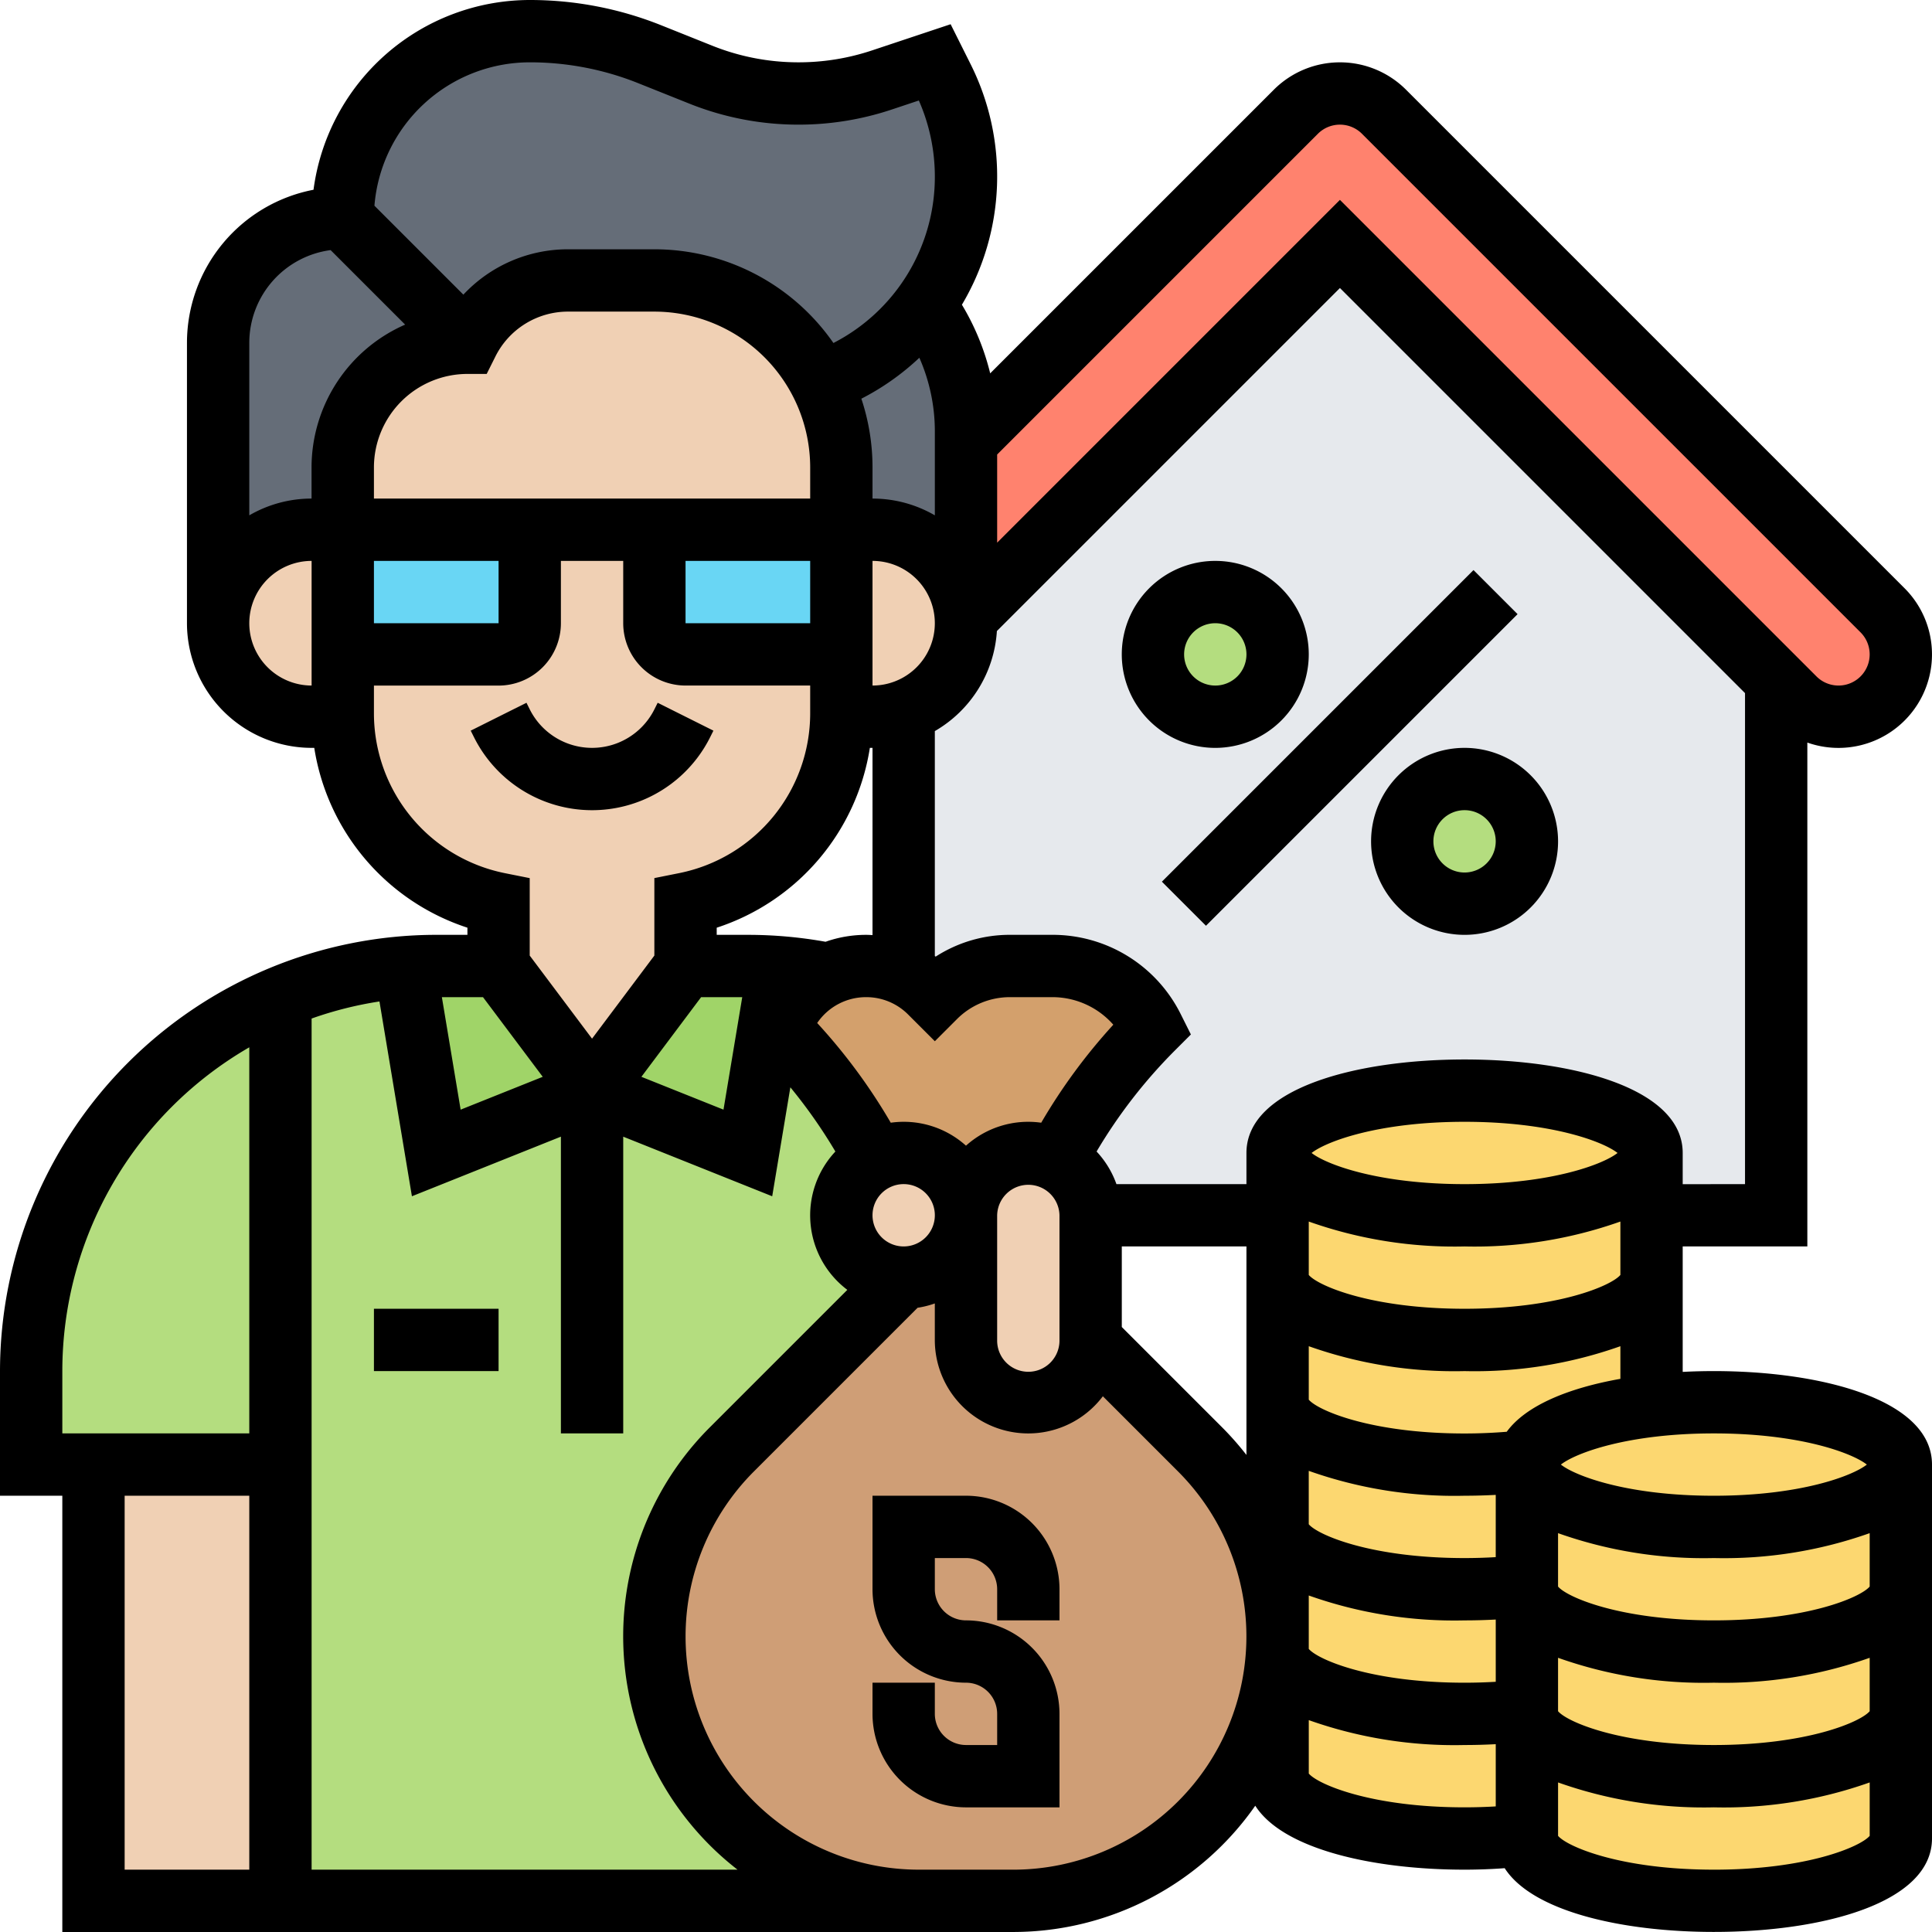 <svg id="prestamo" xmlns="http://www.w3.org/2000/svg" width="130.976" height="130.976" viewBox="0 0 130.976 130.976">
  <g id="Grupo_142856" data-name="Grupo 142856" transform="translate(2.113 2.113)">
    <g id="Grupo_142827" data-name="Grupo 142827" transform="translate(16.897 63.455)">
      <path id="Trazado_203037" data-name="Trazado 203037" d="M93.118,256.671,103.68,260.9l2.1-12.6a27.479,27.479,0,0,1,3.385.467,6.485,6.485,0,0,0-.694.37,6.162,6.162,0,0,0-2.263,2.477l-.415.832a36.941,36.941,0,0,1,6.554,8.9,4.225,4.225,0,0,0,1.9,8L102.592,281a17.925,17.925,0,0,0,12.675,30.6H71.993V250.333l0-.005a27.26,27.26,0,0,1,8.466-2.028l2.1,12.6Z" transform="translate(-71.99 -248.3)" fill="#b4dd7f"/>
    </g>
    <g id="Grupo_142828" data-name="Grupo 142828" transform="translate(0 65.483)">
      <path id="Trazado_203038" data-name="Trazado 203038" d="M24.9,255.985v31.688H8v-6.338A27.486,27.486,0,0,1,24.9,255.98Z" transform="translate(-8 -255.98)" fill="#b4dd7f"/>
    </g>
    <g id="Grupo_142829" data-name="Grupo 142829" transform="translate(38.025 63.375)">
      <path id="Trazado_203039" data-name="Trazado 203039" d="M164.662,248.079l-2.1,12.6L152,256.45l6.338-8.45h4.225Q163.62,248,164.662,248.079Z" transform="translate(-152 -248)" fill="#a0d468"/>
    </g>
    <g id="Grupo_142830" data-name="Grupo 142830" transform="translate(25.363 63.375)">
      <path id="Trazado_203040" data-name="Trazado 203040" d="M110.374,248l6.338,8.45-10.563,4.225-2.1-12.6q1.038-.079,2.1-.079Z" transform="translate(-104.05 -248)" fill="#a0d468"/>
    </g>
    <g id="Grupo_142831" data-name="Grupo 142831" transform="translate(53.589 18.535)">
      <path id="Trazado_203041" data-name="Trazado 203041" d="M220.726,87.48V99.429l-.011.011a6.337,6.337,0,0,0-6.327-5.984h-2.113V89.23a12.607,12.607,0,0,0-1.336-5.669l1.582-.792a14.815,14.815,0,0,0,5.387-4.579l0,0a14.44,14.44,0,0,1,2.815,8.564Z" transform="translate(-210.94 -78.19)" fill="#656d78"/>
    </g>
    <g id="Grupo_142832" data-name="Grupo 142832" transform="translate(12.675 12.675)">
      <path id="Trazado_203042" data-name="Trazado 203042" d="M64.45,56l8.45,8.45a8.448,8.448,0,0,0-8.45,8.45v4.225H62.338A6.339,6.339,0,0,0,56,83.463V64.45A8.451,8.451,0,0,1,64.45,56Z" transform="translate(-56 -56)" fill="#656d78"/>
    </g>
    <g id="Grupo_142833" data-name="Grupo 142833" transform="translate(21.125)">
      <path id="Trazado_203043" data-name="Trazado 203043" d="M128.684,11.2a14.838,14.838,0,0,1-.652,14.439c-.187.3-.388.6-.6.893a14.815,14.815,0,0,1-5.387,4.579l-1.582.792A12.675,12.675,0,0,0,109.125,24.9h-5.838a7.642,7.642,0,0,0-6.837,4.225L88,20.675A12.676,12.676,0,0,1,100.675,8a21.843,21.843,0,0,1,4.148.4,22.112,22.112,0,0,1,4,1.172l3.446,1.378a17.831,17.831,0,0,0,6.631,1.278,17.886,17.886,0,0,0,2.862-.23,17.807,17.807,0,0,0,2.786-.687l3.589-1.2Z" transform="translate(-88 -8)" fill="#656d78"/>
    </g>
    <g id="Grupo_142834" data-name="Grupo 142834" transform="translate(63.375 4.225)">
      <path id="Trazado_203044" data-name="Trazado 203044" d="M310.137,59.039a4.224,4.224,0,1,1-5.973,5.973l-1.238-1.236L273.35,34.2,248,59.548V47.6l22.364-22.361a4.22,4.22,0,0,1,5.973,0Z" transform="translate(-248 -24)" fill="#ff826e"/>
    </g>
    <g id="Grupo_142835" data-name="Grupo 142835" transform="translate(59.15 14.426)">
      <path id="Trazado_203045" data-name="Trazado 203045" d="M261.575,62.63,291.15,92.205V128.48H282.7v-4.225c0-2.334-5.675-4.225-12.675-4.225s-12.675,1.891-12.675,4.225v4.225H244.675a4.211,4.211,0,0,0-2.329-3.776,36.865,36.865,0,0,1,6.554-8.9,7.638,7.638,0,0,0-6.837-4.225h-2.852a7.214,7.214,0,0,0-5.1,2.113l-.314-.314a6.123,6.123,0,0,0-1.8-1.246V94.318a6.343,6.343,0,0,0,4.225-5.976v-.364Z" transform="translate(-232 -62.63)" fill="#e6e9ed"/>
    </g>
    <g id="Grupo_142836" data-name="Grupo 142836" transform="translate(92.95 50.7)">
      <circle id="Elipse_6818" data-name="Elipse 6818" cx="4.225" cy="4.225" r="4.225" fill="#b4dd7f"/>
    </g>
    <g id="Grupo_142837" data-name="Grupo 142837" transform="translate(76.05 38.025)">
      <circle id="Elipse_6819" data-name="Elipse 6819" cx="4.225" cy="4.225" r="4.225" fill="#b4dd7f"/>
    </g>
    <g id="Grupo_142838" data-name="Grupo 142838" transform="translate(84.5 76.05)">
      <path id="Trazado_203046" data-name="Trazado 203046" d="M353.35,300.225v4.225c0,2.334-5.675,4.225-12.675,4.225S328,306.784,328,304.45V296c0,2.334,5.675,4.225,12.675,4.225S353.35,298.334,353.35,296Z" transform="translate(-328 -296)" fill="#fcd770"/>
    </g>
    <g id="Grupo_142839" data-name="Grupo 142839" transform="translate(84.5 92.95)">
      <path id="Trazado_203047" data-name="Trazado 203047" d="M344.921,363.982a1.489,1.489,0,0,0-.021.243v8.21a36.252,36.252,0,0,1-4.225.24c-7,0-12.675-1.891-12.675-4.225V360c0,2.334,5.675,4.225,12.675,4.225A36.033,36.033,0,0,0,344.921,363.982Z" transform="translate(-328 -360)" fill="#fcd770"/>
    </g>
    <g id="Grupo_142840" data-name="Grupo 142840" transform="translate(84.5 109.851)">
      <path id="Trazado_203048" data-name="Trazado 203048" d="M344.9,428.225v8.21a36.245,36.245,0,0,1-4.225.24c-7,0-12.675-1.891-12.675-4.225V424c0,2.334,5.675,4.225,12.675,4.225a36.252,36.252,0,0,0,4.225-.24Z" transform="translate(-328 -424)" fill="#fcd770"/>
    </g>
    <g id="Grupo_142841" data-name="Grupo 142841" transform="translate(101.4 105.626)">
      <path id="Trazado_203049" data-name="Trazado 203049" d="M417.35,408v8.45c0,2.334-5.675,4.225-12.675,4.225S392,418.784,392,416.45V408c0,2.334,5.675,4.225,12.675,4.225S417.35,410.334,417.35,408Z" transform="translate(-392 -408)" fill="#fcd770"/>
    </g>
    <g id="Grupo_142842" data-name="Grupo 142842" transform="translate(101.4 92.95)">
      <path id="Trazado_203050" data-name="Trazado 203050" d="M404.675,360c7,0,12.675,1.891,12.675,4.225s-5.675,4.225-12.675,4.225S392,366.559,392,364.225a1.486,1.486,0,0,1,.021-.243c.3-1.735,3.726-3.187,8.429-3.742a36.259,36.259,0,0,1,4.225-.24Z" transform="translate(-392 -360)" fill="#fcd770"/>
    </g>
    <g id="Grupo_142843" data-name="Grupo 142843" transform="translate(101.4 114.076)">
      <path id="Trazado_203051" data-name="Trazado 203051" d="M417.35,440v8.45c0,2.334-5.675,4.225-12.675,4.225S392,450.784,392,448.45V440c0,2.334,5.675,4.225,12.675,4.225S417.35,442.334,417.35,440Z" transform="translate(-392 -440)" fill="#fcd770"/>
    </g>
    <g id="Grupo_142844" data-name="Grupo 142844" transform="translate(101.4 97.175)">
      <path id="Trazado_203052" data-name="Trazado 203052" d="M417.35,376v8.45c0,2.334-5.675,4.225-12.675,4.225S392,386.784,392,384.45V376c0,2.334,5.675,4.225,12.675,4.225S417.35,378.334,417.35,376Z" transform="translate(-392 -376)" fill="#fcd770"/>
    </g>
    <g id="Grupo_142845" data-name="Grupo 142845" transform="translate(84.5 101.4)">
      <path id="Trazado_203053" data-name="Trazado 203053" d="M344.9,396.225v8.21a36.252,36.252,0,0,1-4.225.24c-7,0-12.675-1.891-12.675-4.225V392c0,2.334,5.675,4.225,12.675,4.225a36.252,36.252,0,0,0,4.225-.24Z" transform="translate(-328 -392)" fill="#fcd770"/>
    </g>
    <g id="Grupo_142846" data-name="Grupo 142846" transform="translate(84.5 84.5)">
      <path id="Trazado_203054" data-name="Trazado 203054" d="M353.35,328v8.69c-4.7.555-8.133,2.007-8.429,3.742a36.026,36.026,0,0,1-4.246.243c-7,0-12.675-1.891-12.675-4.225V328c0,2.334,5.675,4.225,12.675,4.225S353.35,330.334,353.35,328Z" transform="translate(-328 -328)" fill="#fcd770"/>
    </g>
    <g id="Grupo_142847" data-name="Grupo 142847" transform="translate(84.5 71.825)">
      <ellipse id="Elipse_6820" data-name="Elipse 6820" cx="12.675" cy="4.225" rx="12.675" ry="4.225" fill="#fcd770"/>
    </g>
    <g id="Grupo_142848" data-name="Grupo 142848" transform="translate(42.25 80.275)">
      <path id="Trazado_203055" data-name="Trazado 203055" d="M205,327.876a17.925,17.925,0,0,1-12.675,30.6h-6.4a17.926,17.926,0,0,1-12.675-30.6l11.65-11.651A4.224,4.224,0,0,0,189.125,312v8.45a4.225,4.225,0,1,0,8.45,0Z" transform="translate(-168 -312)" fill="#cf9e76"/>
    </g>
    <g id="Grupo_142849" data-name="Grupo 142849" transform="translate(50.7 63.375)">
      <path id="Trazado_203056" data-name="Trazado 203056" d="M208.45,248.552a6.124,6.124,0,0,1,1.8,1.246l.314.314a7.214,7.214,0,0,1,5.1-2.113h2.852a7.638,7.638,0,0,1,6.837,4.225,36.865,36.865,0,0,0-6.554,8.9,4.226,4.226,0,0,0-6.121,3.776,4.226,4.226,0,0,0-6.121-3.776,36.939,36.939,0,0,0-6.554-8.9l.415-.832a6.162,6.162,0,0,1,2.263-2.477,6.483,6.483,0,0,1,.694-.37,6.143,6.143,0,0,1,5.078.005Z" transform="translate(-200 -248)" fill="#d3a06c"/>
    </g>
    <g id="Grupo_142850" data-name="Grupo 142850" transform="translate(63.375 76.05)">
      <path id="Trazado_203057" data-name="Trazado 203057" d="M256.45,300.225v8.45a4.225,4.225,0,0,1-8.45,0v-8.45a4.225,4.225,0,1,1,8.45,0Z" transform="translate(-248 -296)" fill="#f0d0b4"/>
    </g>
    <g id="Grupo_142851" data-name="Grupo 142851" transform="translate(54.925 76.05)">
      <path id="Trazado_203058" data-name="Trazado 203058" d="M220.225,296a4.224,4.224,0,1,1-1.9.449A4.224,4.224,0,0,1,220.225,296Z" transform="translate(-216 -296)" fill="#f0d0b4"/>
    </g>
    <g id="Grupo_142852" data-name="Grupo 142852" transform="translate(42.25 33.8)">
      <path id="Trazado_203059" data-name="Trazado 203059" d="M180.675,136v8.45H170.113A2.112,2.112,0,0,1,168,142.338V136Z" transform="translate(-168 -136)" fill="#69d6f4"/>
    </g>
    <g id="Grupo_142853" data-name="Grupo 142853" transform="translate(21.125 33.8)">
      <path id="Trazado_203060" data-name="Trazado 203060" d="M100.675,136v6.338a2.112,2.112,0,0,1-2.113,2.113H88V136Z" transform="translate(-88 -136)" fill="#69d6f4"/>
    </g>
    <g id="Grupo_142854" data-name="Grupo 142854" transform="translate(12.675 16.9)">
      <path id="Trazado_203061" data-name="Trazado 203061" d="M106.69,94.884a6.337,6.337,0,0,0-6.327-5.984H98.25v8.45H87.688a2.112,2.112,0,0,1-2.113-2.113V88.9H98.25V84.675A12.669,12.669,0,0,0,85.575,72H79.737A7.642,7.642,0,0,0,72.9,76.225a8.448,8.448,0,0,0-8.45,8.45V88.9H77.125v6.338a2.112,2.112,0,0,1-2.113,2.113H64.45V88.9H62.338a6.338,6.338,0,0,0,0,12.675h2.115a13.136,13.136,0,0,0,10.56,12.675v4.225l6.338,8.45,6.338-8.45V114.25a13.135,13.135,0,0,0,10.56-12.675h2.115a6.335,6.335,0,0,0,6.338-6.338C106.7,95.119,106.7,95,106.69,94.884Z" transform="translate(-56 -72)" fill="#f0d0b4"/>
    </g>
    <g id="Grupo_142855" data-name="Grupo 142855" transform="translate(4.225 97.175)">
      <path id="Trazado_203062" data-name="Trazado 203062" d="M24,376H36.675v29.575H24Z" transform="translate(-24 -376)" fill="#f0d0b4"/>
    </g>
  </g>
  <g id="Grupo_142857" data-name="Grupo 142857">
    <path id="Trazado_203063" data-name="Trazado 203063" d="M137.076,182.758l.223-.446-3.779-1.89-.223.446a4.724,4.724,0,0,1-8.45,0l-.223-.446-3.779,1.89.223.446a8.949,8.949,0,0,0,16.008,0Z" transform="translate(-88.934 -132.779)"/>
    <path id="Trazado_203064" data-name="Trazado 203064" d="M96,336h8.45v4.225H96Z" transform="translate(-70.65 -247.275)"/>
    <path id="Trazado_203065" data-name="Trazado 203065" d="M230.338,384H224v6.337a6.345,6.345,0,0,0,6.338,6.338,2.115,2.115,0,0,1,2.113,2.113V400.9h-2.113a2.115,2.115,0,0,1-2.113-2.112v-2.113H224v2.113a6.345,6.345,0,0,0,6.338,6.338h6.338v-6.338a6.345,6.345,0,0,0-6.338-6.338,2.115,2.115,0,0,1-2.113-2.113v-2.112h2.113a2.115,2.115,0,0,1,2.113,2.112v2.113h4.225v-2.113A6.345,6.345,0,0,0,230.338,384Z" transform="translate(-164.85 -282.6)"/>
    <path id="Trazado_203066" data-name="Trazado 203066" d="M116.188,92.95c-.706,0-1.412.018-2.113.055V84.5h8.45V50.341a6.339,6.339,0,0,0,6.594-10.459l-33.8-33.8a6.337,6.337,0,0,0-8.962,0L67.128,25.31a16.7,16.7,0,0,0-1.917-4.652,17.005,17.005,0,0,0,.6-16.286l-1.365-2.73L59.119,3.417a15.724,15.724,0,0,1-4.979.808A15.678,15.678,0,0,1,48.291,3.1L44.845,1.721A23.938,23.938,0,0,0,35.913,0,14.807,14.807,0,0,0,21.254,12.864a10.578,10.578,0,0,0-8.579,10.373V42.25a8.46,8.46,0,0,0,8.45,8.45h.18A15.317,15.317,0,0,0,31.688,62.891v.484H29.575A29.609,29.609,0,0,0,0,92.95v8.45H4.225v29.575H68.688a20.024,20.024,0,0,0,16.41-8.56c1.9,2.977,8.066,4.335,14.19,4.335.92,0,1.828-.035,2.719-.1,1.911,2.967,8.067,4.321,14.181,4.321,7.361,0,14.788-1.96,14.788-6.338V99.288C130.976,94.91,123.549,92.95,116.188,92.95Zm10.371,6.338c-.992.781-4.532,2.113-10.371,2.113s-9.379-1.332-10.371-2.113c.992-.781,4.532-2.113,10.371-2.113S125.567,98.507,126.559,99.288Zm.192,8.27c-.619.734-4.245,2.292-10.563,2.292s-9.943-1.559-10.563-2.292v-3.621a29.527,29.527,0,0,0,10.563,1.688,29.527,29.527,0,0,0,10.563-1.688Zm0,8.45c-.619.734-4.245,2.292-10.563,2.292s-9.943-1.559-10.563-2.292v-3.621a29.527,29.527,0,0,0,10.563,1.688,29.527,29.527,0,0,0,10.563-1.688ZM47.531,67.6h2.788l-1.271,7.626L43.482,73ZM25.35,38.025H33.8V42.25H25.35Zm0-4.225V31.688a6.345,6.345,0,0,1,6.338-6.338h1.306l.584-1.168a5.5,5.5,0,0,1,4.947-3.057h5.839A10.575,10.575,0,0,1,54.925,31.688V33.8Zm36.976-9.547a12.383,12.383,0,0,1,1.05,4.96v5.724A8.4,8.4,0,0,0,59.15,33.8V31.687a14.72,14.72,0,0,0-.756-4.658A17.069,17.069,0,0,0,62.326,24.253ZM59.15,46.475v-8.45a4.225,4.225,0,1,1,0,8.45Zm-12.675-8.45h8.45V42.25h-8.45ZM58.97,50.7h.18V63.392c-.143-.007-.286-.016-.43-.016a8.292,8.292,0,0,0-2.753.469,29.824,29.824,0,0,0-5.266-.469H48.588v-.484A15.317,15.317,0,0,0,58.97,50.7Zm-.25,16.9a4,4,0,0,1,2.848,1.18l1.808,1.808,1.494-1.494A5.067,5.067,0,0,1,68.476,67.6h2.851a5.5,5.5,0,0,1,4.148,1.868,38.856,38.856,0,0,0-4.888,6.644,6.308,6.308,0,0,0-5.1,1.557,6.308,6.308,0,0,0-5.1-1.557A38.858,38.858,0,0,0,55.4,69.353,4,4,0,0,1,58.72,67.6Zm2.543,16.9a2.113,2.113,0,1,1,2.113-2.113A2.115,2.115,0,0,1,61.263,84.5ZM67.6,82.388a2.113,2.113,0,0,1,4.225,0v8.45a2.113,2.113,0,1,1-4.225,0ZM76.05,84.5H84.5V98.635a20.379,20.379,0,0,0-1.644-1.866L76.05,89.963Zm23.238,0a29.527,29.527,0,0,0,10.563-1.688v3.621c-.619.734-4.245,2.292-10.563,2.292s-9.943-1.559-10.563-2.292V82.812A29.527,29.527,0,0,0,99.288,84.5ZM88.917,78.163c.992-.781,4.532-2.113,10.371-2.113s9.379,1.332,10.371,2.113c-.992.781-4.532,2.113-10.371,2.113S89.909,78.944,88.917,78.163Zm12.483,27.4c-.693.041-1.4.063-2.113.063-6.317,0-9.943-1.559-10.563-2.292V99.713A29.527,29.527,0,0,0,99.288,101.4c.712,0,1.417-.021,2.113-.057Zm-12.675,2.6a29.527,29.527,0,0,0,10.563,1.688c.712,0,1.417-.02,2.113-.057v4.219c-.693.041-1.4.063-2.113.063-6.317,0-9.943-1.559-10.563-2.292Zm13.424-11.1c-.931.076-1.888.117-2.861.117-6.317,0-9.943-1.559-10.563-2.292V91.263a29.527,29.527,0,0,0,10.563,1.688,29.527,29.527,0,0,0,10.563-1.688v2.213C106.371,94.092,103.461,95.265,102.149,97.059Zm11.926-16.783V78.163c0-4.378-7.427-6.338-14.788-6.338S84.5,73.785,84.5,78.163v2.113H75.687a6.344,6.344,0,0,0-1.346-2.211,34.66,34.66,0,0,1,5.316-6.858l1.077-1.077-.681-1.362a9.7,9.7,0,0,0-8.726-5.393H68.475a9.261,9.261,0,0,0-5.041,1.476c-.019-.013-.039-.025-.059-.038V49.563a8.456,8.456,0,0,0,4.207-6.783L90.838,19.525,118.3,46.988V80.275ZM89.344,9.069a2.113,2.113,0,0,1,2.988,0l33.8,33.8a2.112,2.112,0,0,1-2.988,2.987L90.838,13.55,67.6,36.788V30.813ZM35.913,4.225a19.739,19.739,0,0,1,7.363,1.418l3.446,1.378A19.881,19.881,0,0,0,54.139,8.45a19.938,19.938,0,0,0,6.316-1.025l1.836-.612a12.8,12.8,0,0,1,1.085,5.14,12.655,12.655,0,0,1-6.876,11.3A14.779,14.779,0,0,0,44.363,16.9H38.524a9.7,9.7,0,0,0-7.111,3.075l-6.029-6.029A10.577,10.577,0,0,1,35.913,4.225Zm-13.5,12.73,5.052,5.052a10.576,10.576,0,0,0-6.344,9.681V33.8A8.4,8.4,0,0,0,16.9,34.937v-11.7A6.346,6.346,0,0,1,22.417,16.955ZM16.9,42.25a4.23,4.23,0,0,1,4.225-4.225v8.45A4.23,4.23,0,0,1,16.9,42.25Zm8.45,6.128v-1.9H33.8a4.23,4.23,0,0,0,4.225-4.225V38.025H42.25V42.25a4.23,4.23,0,0,0,4.225,4.225h8.45v1.9a11.057,11.057,0,0,1-8.864,10.813l-1.7.34v5.253l-4.225,5.633-4.225-5.633V59.531l-1.7-.34A11.057,11.057,0,0,1,25.35,48.379ZM32.744,67.6l4.05,5.4-5.566,2.227L29.956,67.6ZM4.225,92.95A25.365,25.365,0,0,1,16.9,71V97.175H4.225ZM8.45,101.4H16.9v25.35H8.45Zm12.675,25.35V69.05a25.117,25.117,0,0,1,4.6-1.158l2.2,13.206,10.1-4.041V97.175H42.25V77.058l10.1,4.041,1.231-7.387a34.66,34.66,0,0,1,3.052,4.353,6.326,6.326,0,0,0,.81,9.378l-9.326,9.326A20.019,20.019,0,0,0,50,126.751Zm47.563,0h-6.4A15.813,15.813,0,0,1,51.107,99.757l11.1-11.1a6.269,6.269,0,0,0,1.167-.293v2.476a6.335,6.335,0,0,0,11.392,3.817l5.1,5.1a15.813,15.813,0,0,1-11.181,26.994Zm20.038-6.517v-3.621A29.527,29.527,0,0,0,99.288,118.3c.712,0,1.417-.02,2.113-.057v4.219c-.693.041-1.4.063-2.113.063C92.973,122.526,89.347,120.968,88.725,120.234Zm27.463,6.517c-6.315,0-9.941-1.558-10.563-2.292v-3.621a29.527,29.527,0,0,0,10.563,1.688,29.527,29.527,0,0,0,10.563-1.688v3.621C126.129,125.193,122.5,126.751,116.188,126.751Z" transform="translate(0 0)"/>
    <path id="Trazado_203067" data-name="Trazado 203067" d="M0,0H29.875V4.225H0Z" transform="translate(78.768 59.772) rotate(-45)"/>
    <path id="Trazado_203068" data-name="Trazado 203068" d="M300.675,150.338a6.338,6.338,0,1,0-6.338,6.338A6.345,6.345,0,0,0,300.675,150.338Zm-8.45,0a2.113,2.113,0,1,1,2.112,2.113A2.115,2.115,0,0,1,292.225,150.338Z" transform="translate(-211.95 -105.975)"/>
    <path id="Trazado_203069" data-name="Trazado 203069" d="M358.338,192a6.338,6.338,0,1,0,6.338,6.338A6.345,6.345,0,0,0,358.338,192Zm0,8.45a2.113,2.113,0,1,1,2.112-2.113A2.115,2.115,0,0,1,358.338,200.45Z" transform="translate(-259.05 -141.3)"/>
  </g>
</svg>
